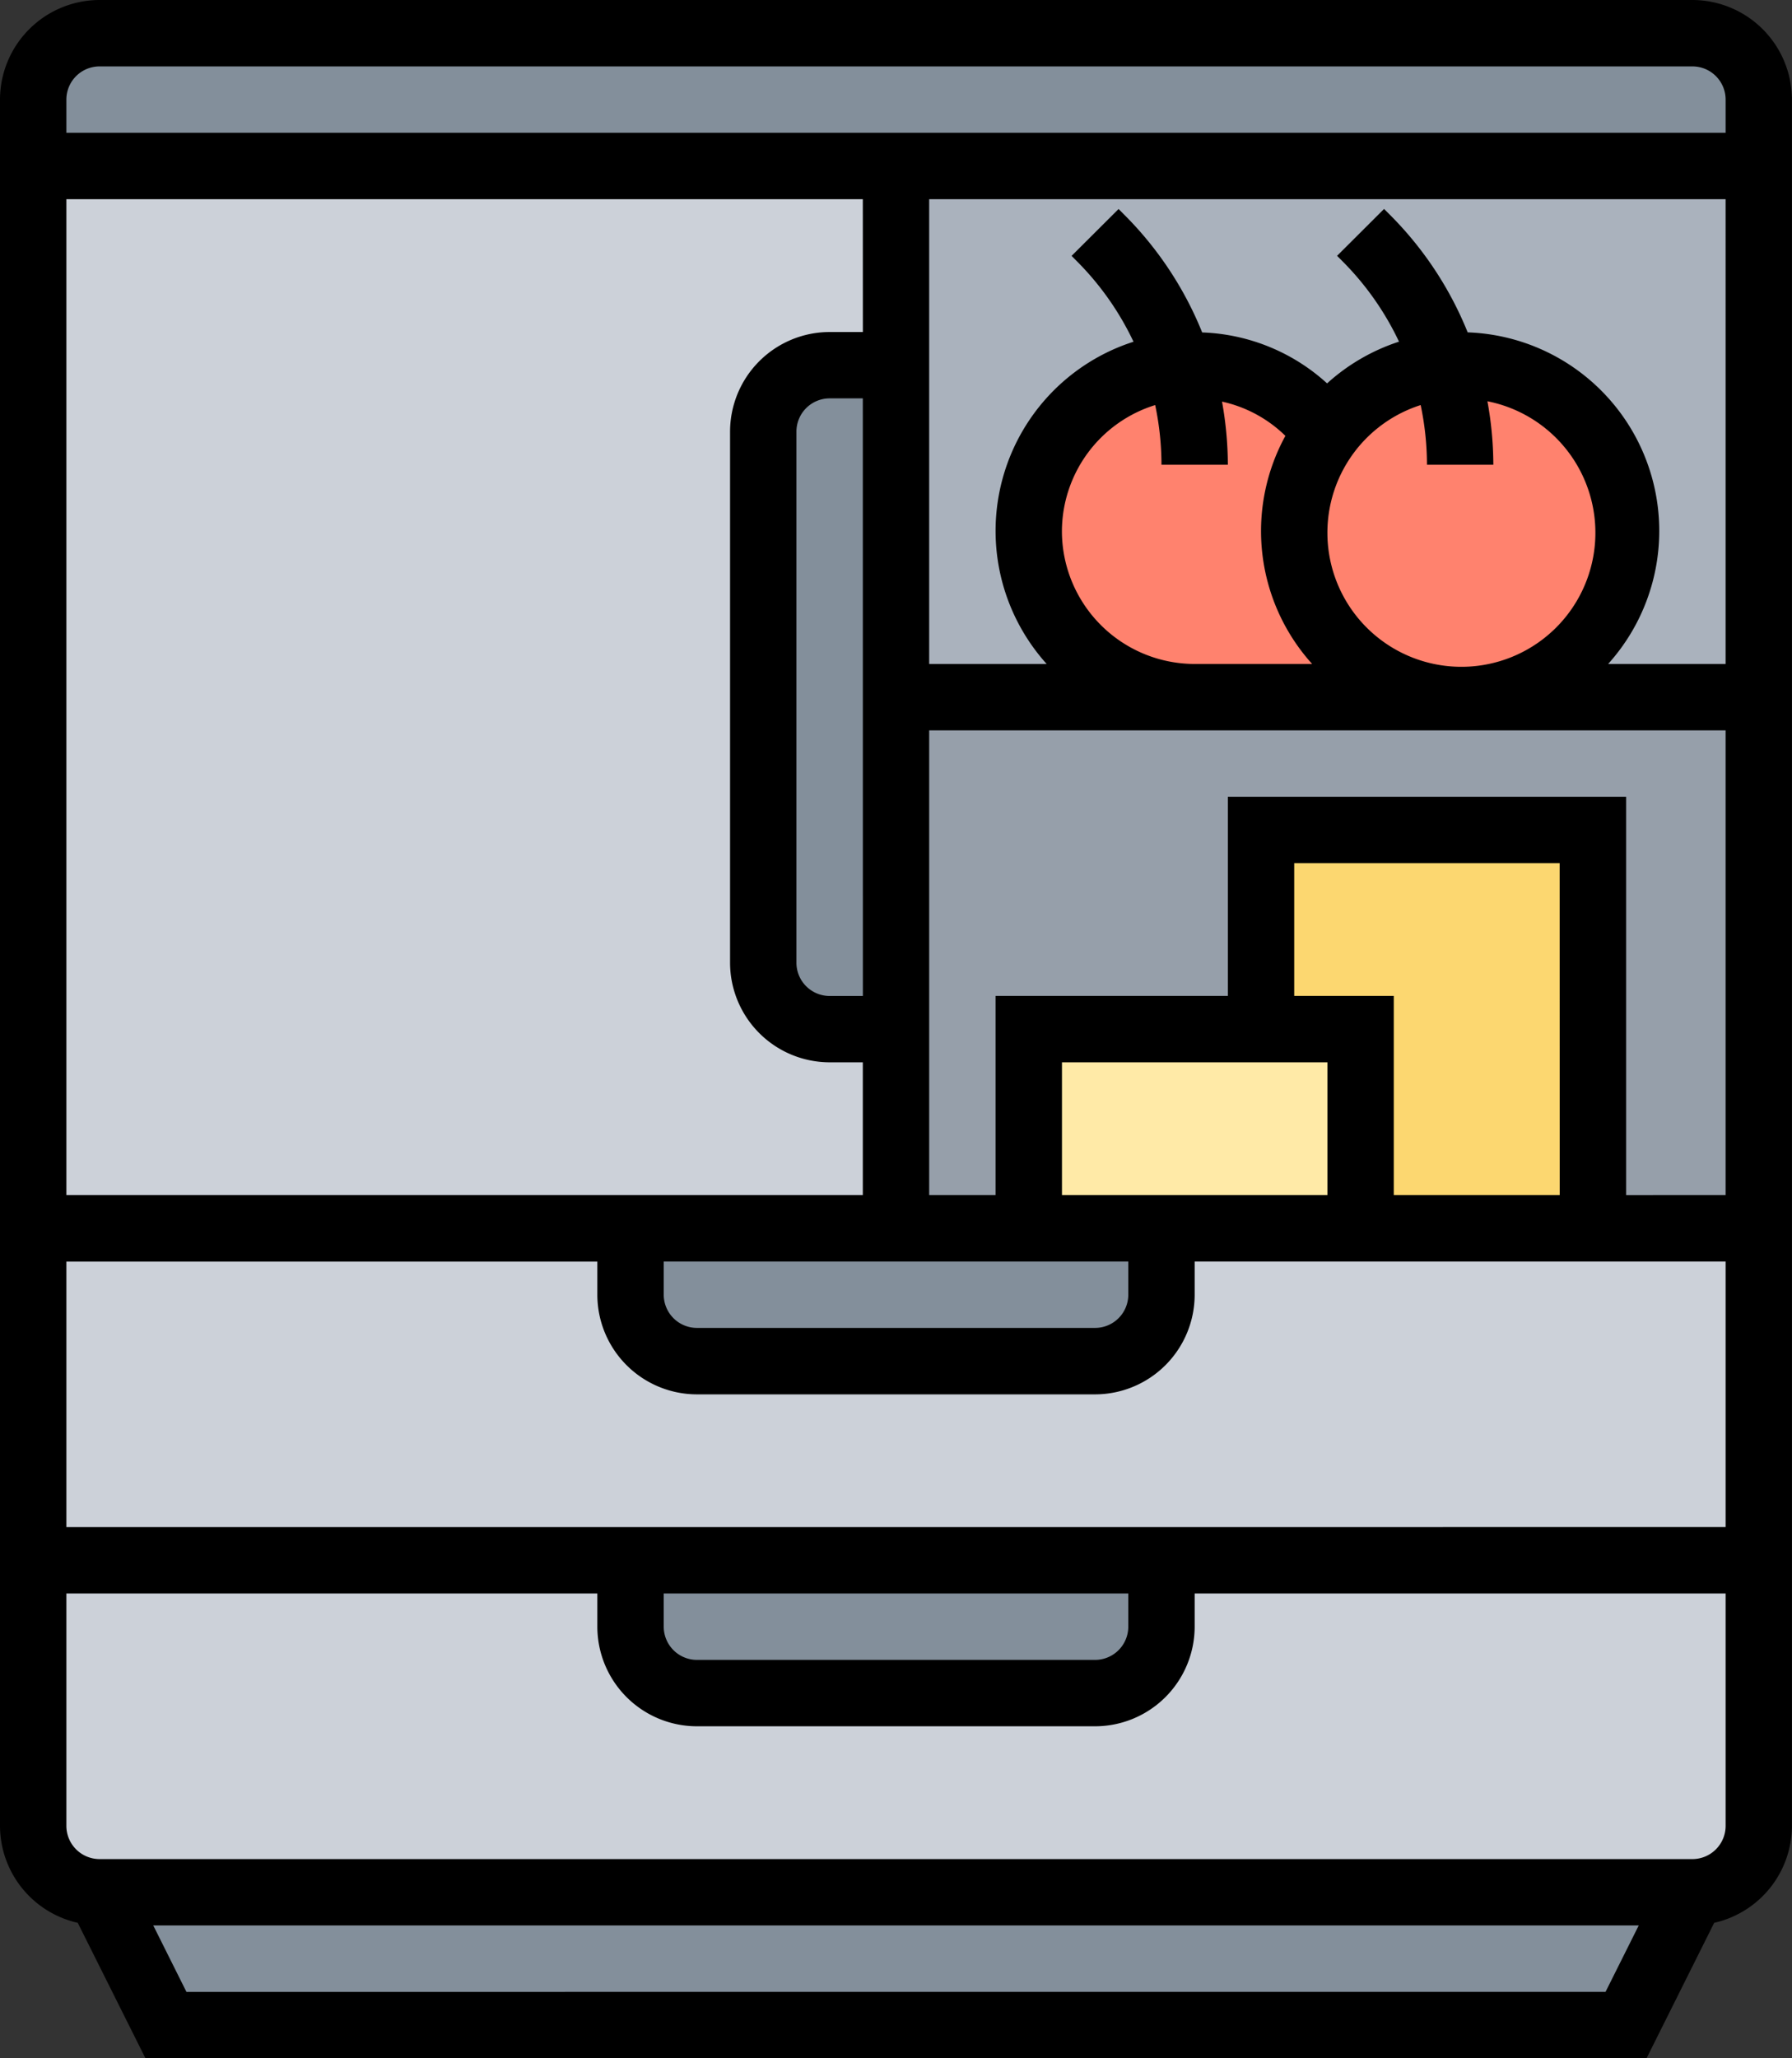 <svg id="_76" data-name="76" xmlns="http://www.w3.org/2000/svg" width="137.051" height="157.354" viewBox="0 0 137.051 157.354">
  <rect x="0" y="0" width="137.051" height="157.354" fill="#333333" stroke="none"/>
  <path id="Trazado_896501" data-name="Trazado 896501" d="M8,376v20.3a5.091,5.091,0,0,0,5.076,5.076H134.9a5.091,5.091,0,0,0,5.076-5.076V376Zm0,0" transform="translate(-5.462 -256.715)" fill="#ccd1d9"/>
  <path id="Trazado_896502" data-name="Trazado 896502" d="M8,296v25.38H139.975V296Zm0,0" transform="translate(-5.462 -202.095)" fill="#ccd1d9"/>
  <path id="Trazado_896503" data-name="Trazado 896503" d="M259.146,168H216v40.608h65.987V168Zm0,0" transform="translate(-147.475 -114.703)" fill="#969faa"/>
  <path id="Trazado_896504" data-name="Trazado 896504" d="M139.975,13.076v5.076H8V13.076A5.091,5.091,0,0,1,13.076,8H134.9A5.091,5.091,0,0,1,139.975,13.076Zm0,0" transform="translate(-5.462 -5.462)" fill="#838f9b"/>
  <path id="Trazado_896505" data-name="Trazado 896505" d="M145.823,456l-5.076,10.152H29.076L24,456Zm0,0" transform="translate(-16.386 -311.335)" fill="#838f9b"/>
  <path id="Trazado_896506" data-name="Trazado 896506" d="M329.38,200v30.456H311.614V215.228H304V200Zm0,0" transform="translate(-207.557 -136.551)" fill="#fcd770"/>
  <path id="Trazado_896507" data-name="Trazado 896507" d="M251.532,40H216V80.608h65.987V40Zm0,0" transform="translate(-147.475 -27.31)" fill="#aab2bd"/>
  <path id="Trazado_896508" data-name="Trazado 896508" d="M323.5,88.076A9.125,9.125,0,0,1,324.69,88a12.713,12.713,0,1,1-10.177,5.124,12.557,12.557,0,0,1,8.983-5.049Zm0,0" transform="translate(-213.019 -60.082)" fill="#ff826e"/>
  <path id="Trazado_896509" data-name="Trazado 896509" d="M259.5,88.076A9.126,9.126,0,0,1,260.69,88a12.607,12.607,0,0,1,10.127,5.124,12.678,12.678,0,0,0,10.177,20.255h-20.3a12.68,12.68,0,0,1-1.193-25.3Zm0,0" transform="translate(-169.323 -60.082)" fill="#ff826e"/>
  <path id="Trazado_896510" data-name="Trazado 896510" d="M273.38,248v15.228H248V248Zm0,0" transform="translate(-169.323 -169.323)" fill="#ffeaa7"/>
  <path id="Trazado_896511" data-name="Trazado 896511" d="M192.608,376v5.076a5.091,5.091,0,0,1-5.076,5.076H157.076A5.091,5.091,0,0,1,152,381.076V376Zm0,0" transform="translate(-103.778 -256.715)" fill="#838f9b"/>
  <path id="Trazado_896512" data-name="Trazado 896512" d="M192.608,296v5.076a5.091,5.091,0,0,1-5.076,5.076H157.076A5.091,5.091,0,0,1,152,301.076V296Zm0,0" transform="translate(-103.778 -202.095)" fill="#838f9b"/>
  <path id="Trazado_896513" data-name="Trazado 896513" d="M8,40v81.215H73.987V40Zm0,0" transform="translate(-5.462 -27.31)" fill="#ccd1d9"/>
  <path id="Trazado_896514" data-name="Trazado 896514" d="M194.152,113.38v25.38h-5.076A5.091,5.091,0,0,1,184,133.684V93.076A5.091,5.091,0,0,1,189.076,88h5.076Zm0,0" transform="translate(-125.627 -60.082)" fill="#838f9b"/>
  <path id="Trazado_896515" data-name="Trazado 896515" d="M129.437,0H7.614A7.624,7.624,0,0,0,0,7.614V139.589A7.616,7.616,0,0,0,5.946,147l5.175,10.35H125.93L131.1,147a7.616,7.616,0,0,0,5.946-7.416V7.614A7.624,7.624,0,0,0,129.437,0ZM7.614,5.076H129.437a2.541,2.541,0,0,1,2.538,2.538v2.538H5.076V7.614A2.541,2.541,0,0,1,7.614,5.076ZM50.76,121.823H86.291v2.538a2.541,2.541,0,0,1-2.538,2.538H53.3a2.541,2.541,0,0,1-2.538-2.538ZM5.076,116.747v-20.3H45.684v2.538a7.624,7.624,0,0,0,7.614,7.614H83.753a7.624,7.624,0,0,0,7.614-7.614V96.443h40.608v20.3Zm114.209-25.38h-12.69V76.139H98.981V65.987h20.3ZM101.519,81.215V91.367h-20.3V81.215ZM86.291,96.443v2.538a2.541,2.541,0,0,1-2.538,2.538H53.3a2.541,2.541,0,0,1-2.538-2.538V96.443Zm-20.3-20.3H63.449A2.541,2.541,0,0,1,60.911,73.6V32.994a2.541,2.541,0,0,1,2.538-2.538h2.538Zm0-50.76H63.449a7.624,7.624,0,0,0-7.614,7.614V73.6a7.624,7.624,0,0,0,7.614,7.614h2.538V91.367H5.076V15.228H65.987Zm58.373,65.987V60.911H93.905V76.139H76.139V91.367H71.063V55.835h60.911V91.367ZM81.215,40.608a10.13,10.13,0,0,1,7.132-9.641,22.187,22.187,0,0,1,.482,4.565h5.076a27.5,27.5,0,0,0-.446-4.829,9.972,9.972,0,0,1,4.847,2.619,15.157,15.157,0,0,0,2.046,17.439H91.367A10.162,10.162,0,0,1,81.215,40.608Zm27.918-5.076h5.076a27.209,27.209,0,0,0-.452-4.855,10.248,10.248,0,1,1-5.106.29,22.187,22.187,0,0,1,.482,4.565ZM122.99,50.76a15.189,15.189,0,0,0-10.743-25.351,26.975,26.975,0,0,0-5.96-9l-.434-.436-3.594,3.584.436.439a22.007,22.007,0,0,1,4.3,6.124,15.2,15.2,0,0,0-5.5,3.19,14.956,14.956,0,0,0-9.553-3.895,26.96,26.96,0,0,0-5.96-9l-.434-.436-3.594,3.584.436.439a22.008,22.008,0,0,1,4.3,6.124A15.191,15.191,0,0,0,80.048,50.76H71.063V15.228h60.911V50.76ZM14.259,152.279,11.721,147.2H125.33l-2.538,5.076Zm115.178-10.152H7.614a2.541,2.541,0,0,1-2.538-2.538V121.823H45.684v2.538a7.624,7.624,0,0,0,7.614,7.614H83.753a7.624,7.624,0,0,0,7.614-7.614v-2.538h40.608v17.766A2.541,2.541,0,0,1,129.437,142.127Zm0,0"/>
</svg>
